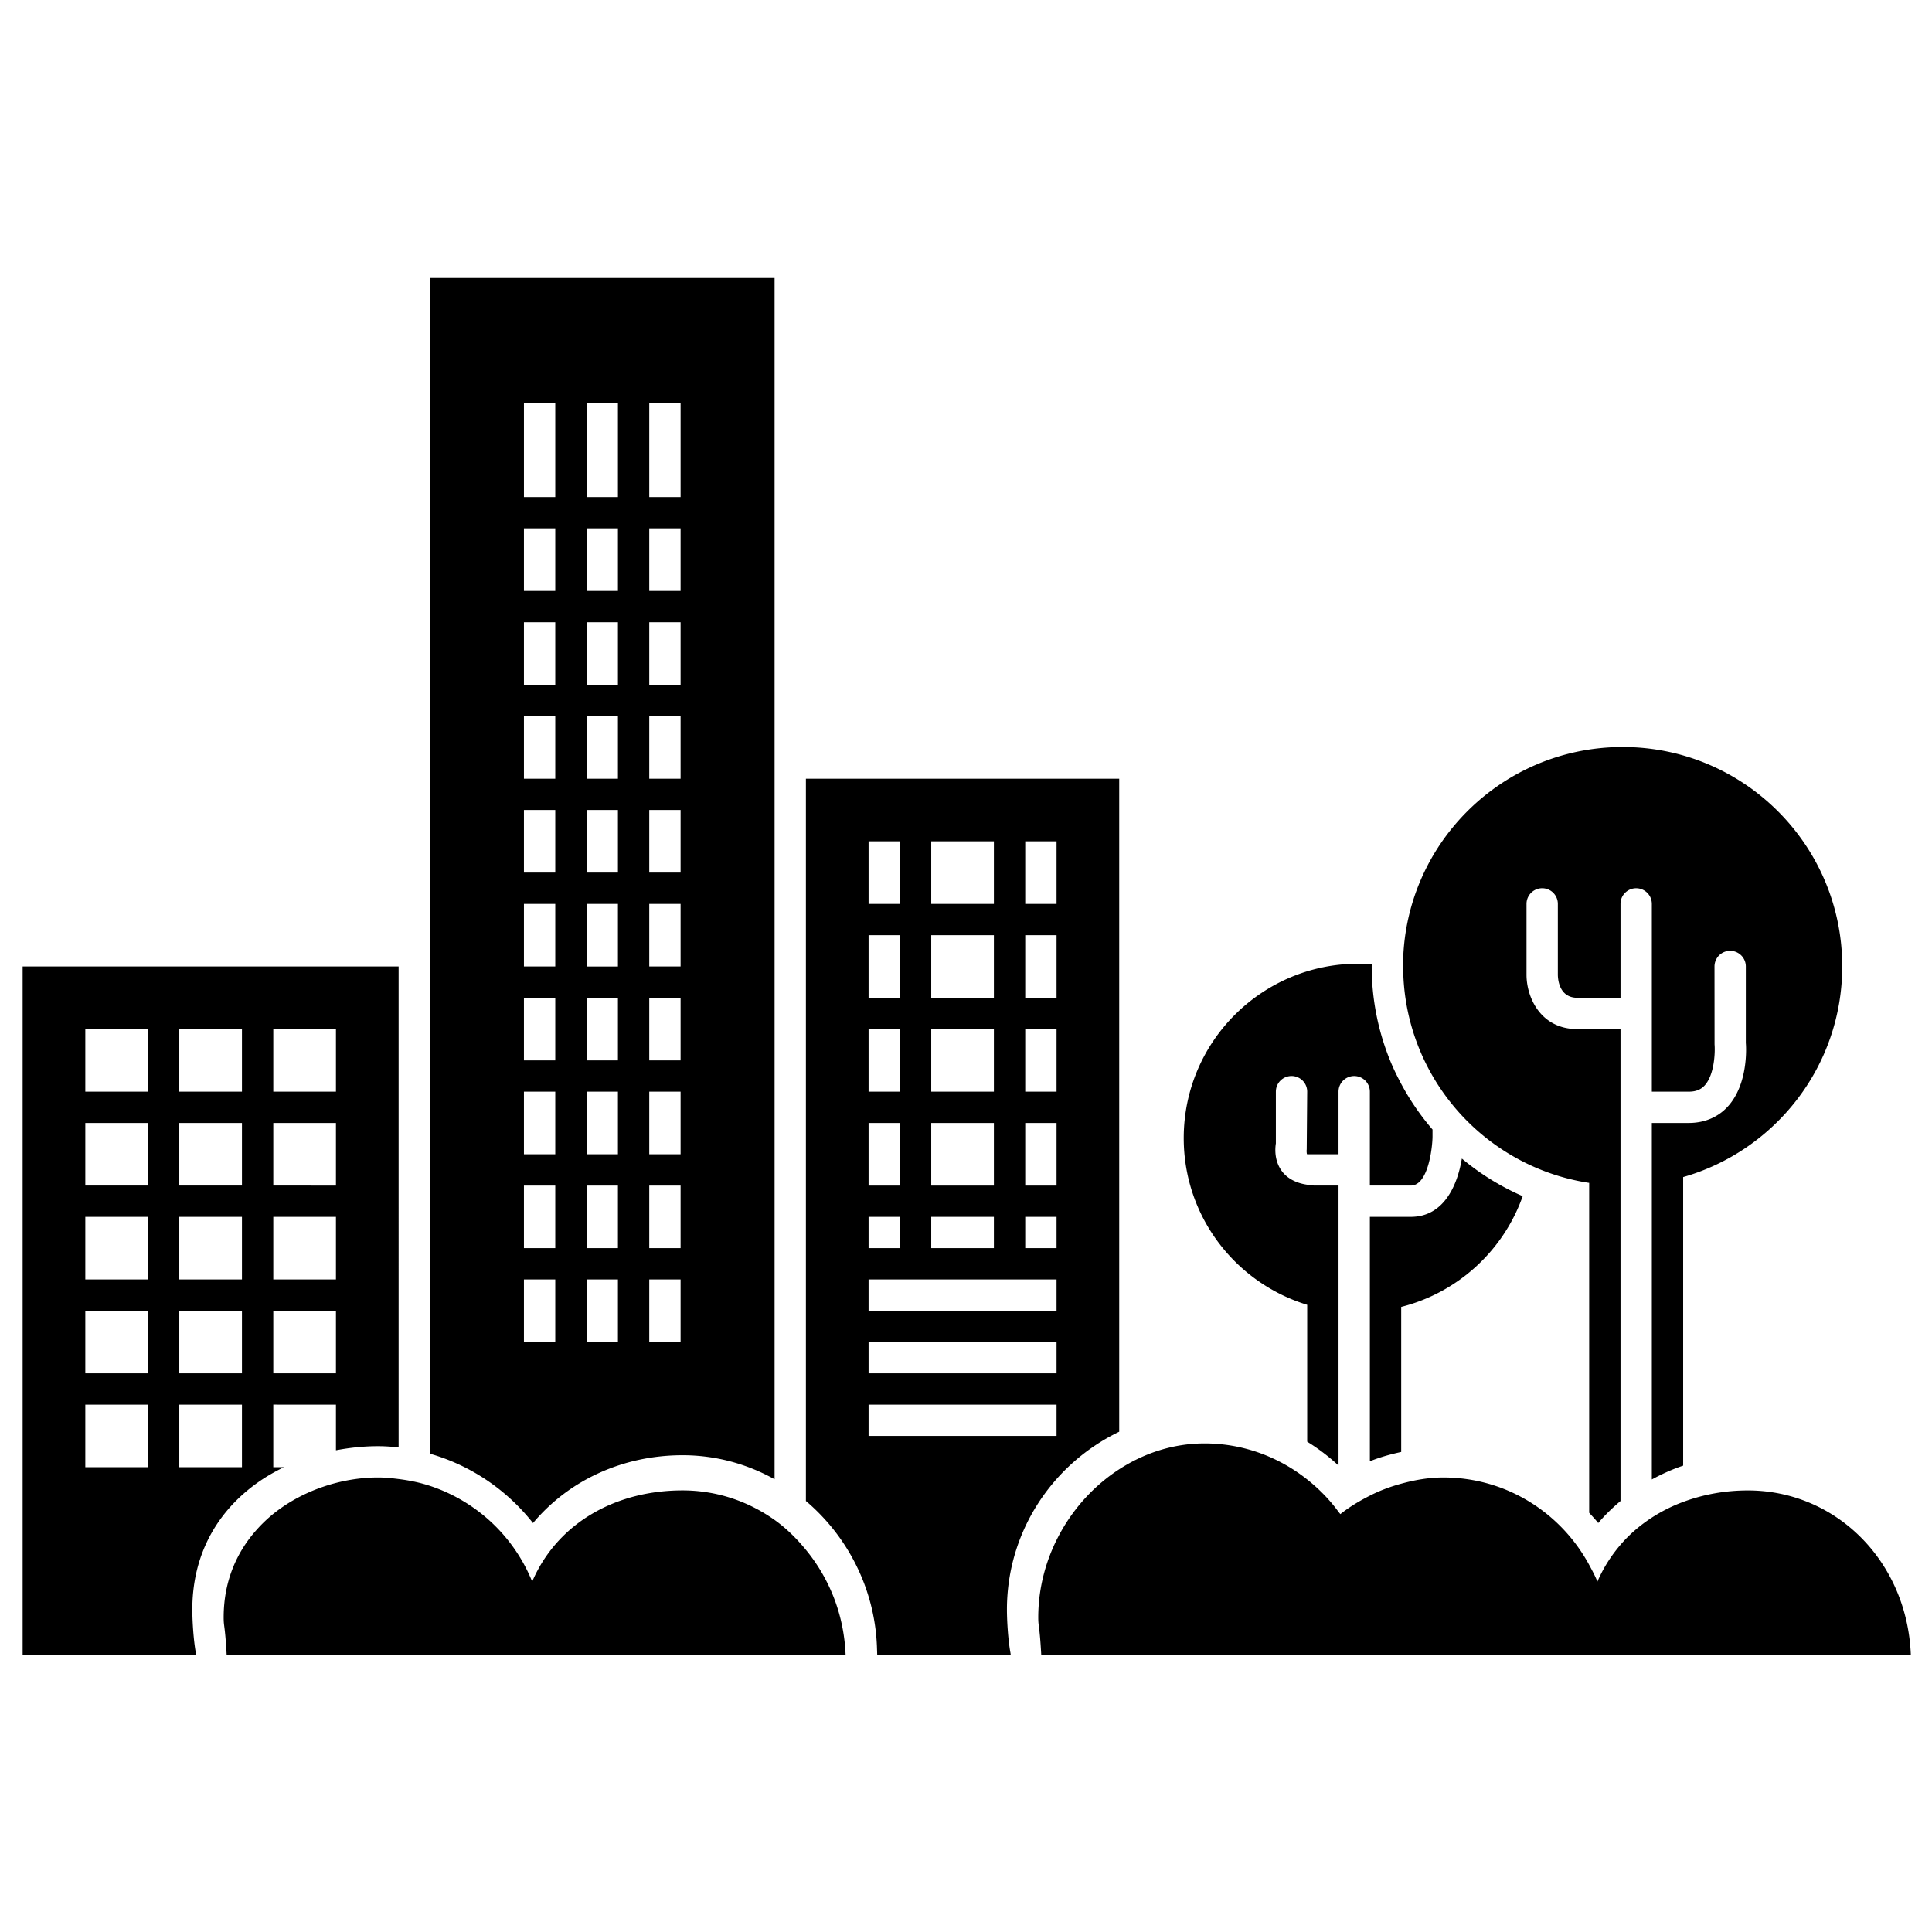 <svg width="512" height="512" xmlns="http://www.w3.org/2000/svg"><g fill-rule="evenodd"><path d="M373.88 322.477h-10.85v64.78c2.69-1.095 5.48-1.858 8.302-2.472v-38.44c15.02-3.799 27.093-14.91 32.199-29.351a66.56 66.56 0 0 1-16.124-9.96c-1.229 7.332-4.899 15.443-13.525 15.443z"/><path d="M346.422 345.79v36.275a53.574 53.574 0 0 1 8.303 6.32v-74.202h-6.17c-.805 0-1.452-.124-2.134-.224-3.437-.488-5.48-2.023-6.559-3.4-2.2-2.812-1.967-6.154-1.743-7.548v-13.71a4.151 4.151 0 1 1 8.303 0l-.126 15.31c-.058.324-.016 1.278.117 1.278h8.311v-16.587c0-.573.117-1.12.325-1.618a4.152 4.152 0 0 1 3.827-2.53 4.151 4.151 0 0 1 4.151 4.147v24.88h10.852c4.717 0 5.755-10.432 5.755-13.02v-1.832a66.48 66.48 0 0 1-8.593-12.656c-.847-1.625-1.661-3.275-2.375-4.976a65.982 65.982 0 0 1-5.148-25.602c0-.174.025-.348.025-.522-1.187-.09-2.375-.182-3.578-.182-25.549 0-46.264 20.691-46.264 46.21-.009 20.818 13.774 38.408 32.721 44.189zm-205.174 57.839c9.665-11.546 24.079-17.98 39.638-17.98 8.826 0 17.121 2.322 24.386 6.37V73.67H113.94v311.58c10.81 3.077 20.383 9.588 27.308 18.379zm-2.4-64.565h8.303v16.587h-8.303v-16.587zm0-24.881h8.303v16.587h-8.303v-16.587zm0-24.88h8.303v16.587h-8.303v-16.587zm0-24.882h8.303v16.588h-8.303V264.42zm0-24.88h8.303v16.587h-8.303v-16.587zm0-24.88h8.303v16.586h-8.303V214.66zm0-24.881h8.303v16.587h-8.303V189.78zm0-24.88h8.303v16.587h-8.303V164.9zm0-24.881h8.303v16.587h-8.303v-16.587zm41.515 16.587h-8.303v-16.587h8.303v16.587zm0 24.88h-8.303v-16.587h8.303v16.587zm0 24.881h-8.303V189.78h8.303v16.587zm0 24.881h-8.303v-16.587h8.303v16.587zm0 24.88h-8.303v-16.587h8.303v16.587zm0 24.88h-8.303v-16.587h8.303v16.588zm0 24.882h-8.303v-16.587h8.303v16.587zm0 24.88h-8.303v-16.587h8.303v16.587zm0 24.88h-8.303v-16.586h8.303v16.587zm-24.909-16.586h8.303v16.587h-8.303v-16.587zm0-24.881h8.303v16.587h-8.303v-16.587zm0-24.88h8.303v16.587h-8.303v-16.587zm0-24.882h8.303v16.588h-8.303V264.42zm0-24.88h8.303v16.587h-8.303v-16.587zm0-24.88h8.303v16.586h-8.303V214.66zm0-24.881h8.303v16.587h-8.303V189.78zm0-24.88h8.303v16.587h-8.303V164.9zm8.303-8.294h-8.303v-16.587h8.303v16.587zm16.606-49.761v24.88h-8.303v-24.88h8.303zm-16.606 0v24.88h-8.303v-24.88h8.303zm-24.909 0h8.303v24.88h-8.303v-24.88zM50.97 426.536c0-12.989 5.206-23.107 13.151-30.304a45.091 45.091 0 0 1 8.303-5.939 55.491 55.491 0 0 1 2.806-1.468h-2.806v-16.587H89.03v12.1c3.678-.696 7.423-1.086 11.168-1.086 1.834 0 3.645.132 5.438.332V256.128H6v182.458h45.982l-.084-.589c-.638-3.491-.929-8.542-.929-11.46zm-28.363-79.18h16.606v16.588H22.607v-16.587zm0-24.88h16.606v16.588H22.607v-16.587zm0-24.88h16.606v16.587H22.607v-16.587zm41.514 16.587H47.515v-16.587h16.606v16.587zm0 24.88H47.515v-16.586h16.606v16.587zm-16.605 8.294h16.606v16.587H47.516v-16.587zm41.515 16.587H72.425v-16.587H89.03v16.587zm0-24.88H72.425v-16.587H89.03v16.587zm0-24.881H72.425v-16.587H89.03v16.587zm0-24.88H72.425v-16.588H89.03v16.588zm-24.91 0H47.515v-16.588h16.606v16.588zm-41.514-16.588h16.606v16.588H22.607v-16.588zm0 99.523h16.606v16.587H22.607v-16.587zm24.91 0h16.605v16.587H47.516v-16.587zm184.873 63.927l.083 2.421h35.387l-.084-.589c-.639-3.491-.93-8.542-.93-11.462 0-20.75 12.19-38.663 29.757-47.115V206.367h-83.03v191.407c10.97 9.297 18.177 23.073 18.816 38.39zm47.608-105.395h-8.302v-8.293h8.302v8.293zm-33.211-8.293h16.605v8.293h-16.605v-8.293zm0-24.881h16.605v16.587h-16.605v-16.587zm0-24.88h16.605v16.587h-16.605v-16.588zm0-24.882h16.605v16.587h-16.605v-16.587zm33.211 16.587h-8.302v-16.587h8.302v16.587zm0 24.882h-8.302v-16.588h8.302v16.588zm0 24.88h-8.302v-16.587h8.302v16.587zm0-74.642h-8.302v-16.587h8.302v16.587zm-16.606 0h-16.605v-16.587h16.605v16.587zm-33.211-16.587h8.302v16.587h-8.302v-16.587zm0 24.88h8.302v16.587h-8.302v-16.587zm0 24.881h8.302v16.588h-8.302v-16.588zm0 24.88h8.302v16.588h-8.302v-16.587zm0 24.882h8.302v8.293h-8.302v-8.293zm0 16.587h49.816v8.293h-49.818v-8.293h.002zm0 16.587h49.817v8.293h-49.817v-8.293zm0 16.587h49.817v8.293h-49.817v-8.293zm149.453-87.124a58.227 58.227 0 0 0 25.963 23.695 57.853 57.853 0 0 0 15.551 4.67v87.422c.815.896 1.644 1.767 2.4 2.72 1.794-2.148 3.803-4.055 5.904-5.838V272.718h-11.416c-9.897 0-13.493-8.592-13.493-14.364v-18.81a4.15 4.15 0 0 1 8.302 0v18.81c.025 1.401.465 6.07 5.19 6.07h11.418v-24.88c0-.573.117-1.12.324-1.618a4.154 4.154 0 0 1 3.827-2.53 4.15 4.15 0 0 1 4.151 4.147v49.761h9.772c1.843 0 3.188-.522 4.218-1.642 2.657-2.895 2.799-8.981 2.631-10.89l-.016-20.643a4.151 4.151 0 1 1 8.303 0v20.286c.082.772.754 10.807-4.809 16.861-2.607 2.829-6.177 4.321-10.329 4.321h-9.772v94.48c2.648-1.45 5.413-2.703 8.302-3.666v-76.475c24.329-6.966 42.155-29.3 42.155-55.84 0-32.104-26.054-58.13-58.195-58.13-32.142 0-58.195 26.025-58.195 58.13 0 .307.041.598.041.904a57.81 57.81 0 0 0 7.774 28.114z"/><path d="M213.575 438.586h10.52c-.423-10.856-4.393-20.402-10.52-27.866-2.458-2.994-5.181-5.706-8.303-7.92-6.941-4.927-15.303-7.83-24.386-7.83-17.876 0-33.212 8.742-39.854 24.168a44.176 44.176 0 0 0-27.092-25.37c-2.657-.88-5.447-1.451-8.303-1.809-1.785-.224-3.587-.415-5.438-.415-9.499 0-19.852 3.276-27.774 9.645a37.305 37.305 0 0 0-4.416 4.221c-5.29 5.913-8.735 13.652-8.735 23.197 0 2.704.332 1.683.797 9.978h145.202l8.302.001zm249.612-43.607c-6.102 0-11.865 1.095-17.13 3.043a42.274 42.274 0 0 0-8.302 4.155c-3.097 2.016-5.903 4.396-8.302 7.2-2.458 2.87-4.55 6.112-6.12 9.761-.623-1.535-1.403-2.986-2.185-4.428-7.448-13.76-21.894-23.164-38.65-23.164-3.894 0-7.597.672-11.167 1.65-2.898.788-5.671 1.825-8.303 3.168-2.758 1.401-5.414 2.978-7.822 4.894-.15-.208-.333-.398-.482-.606-2.366-3.226-5.173-6.094-8.303-8.575-7.489-5.939-16.897-9.555-27.2-9.555-8.279 0-16.001 2.563-22.618 6.85-12.836 8.31-21.456 23.206-21.456 39.246 0 2.703.334 1.683.797 9.977h230.45c-.961-24.89-19.859-43.616-43.207-43.616z"/></g></svg>
